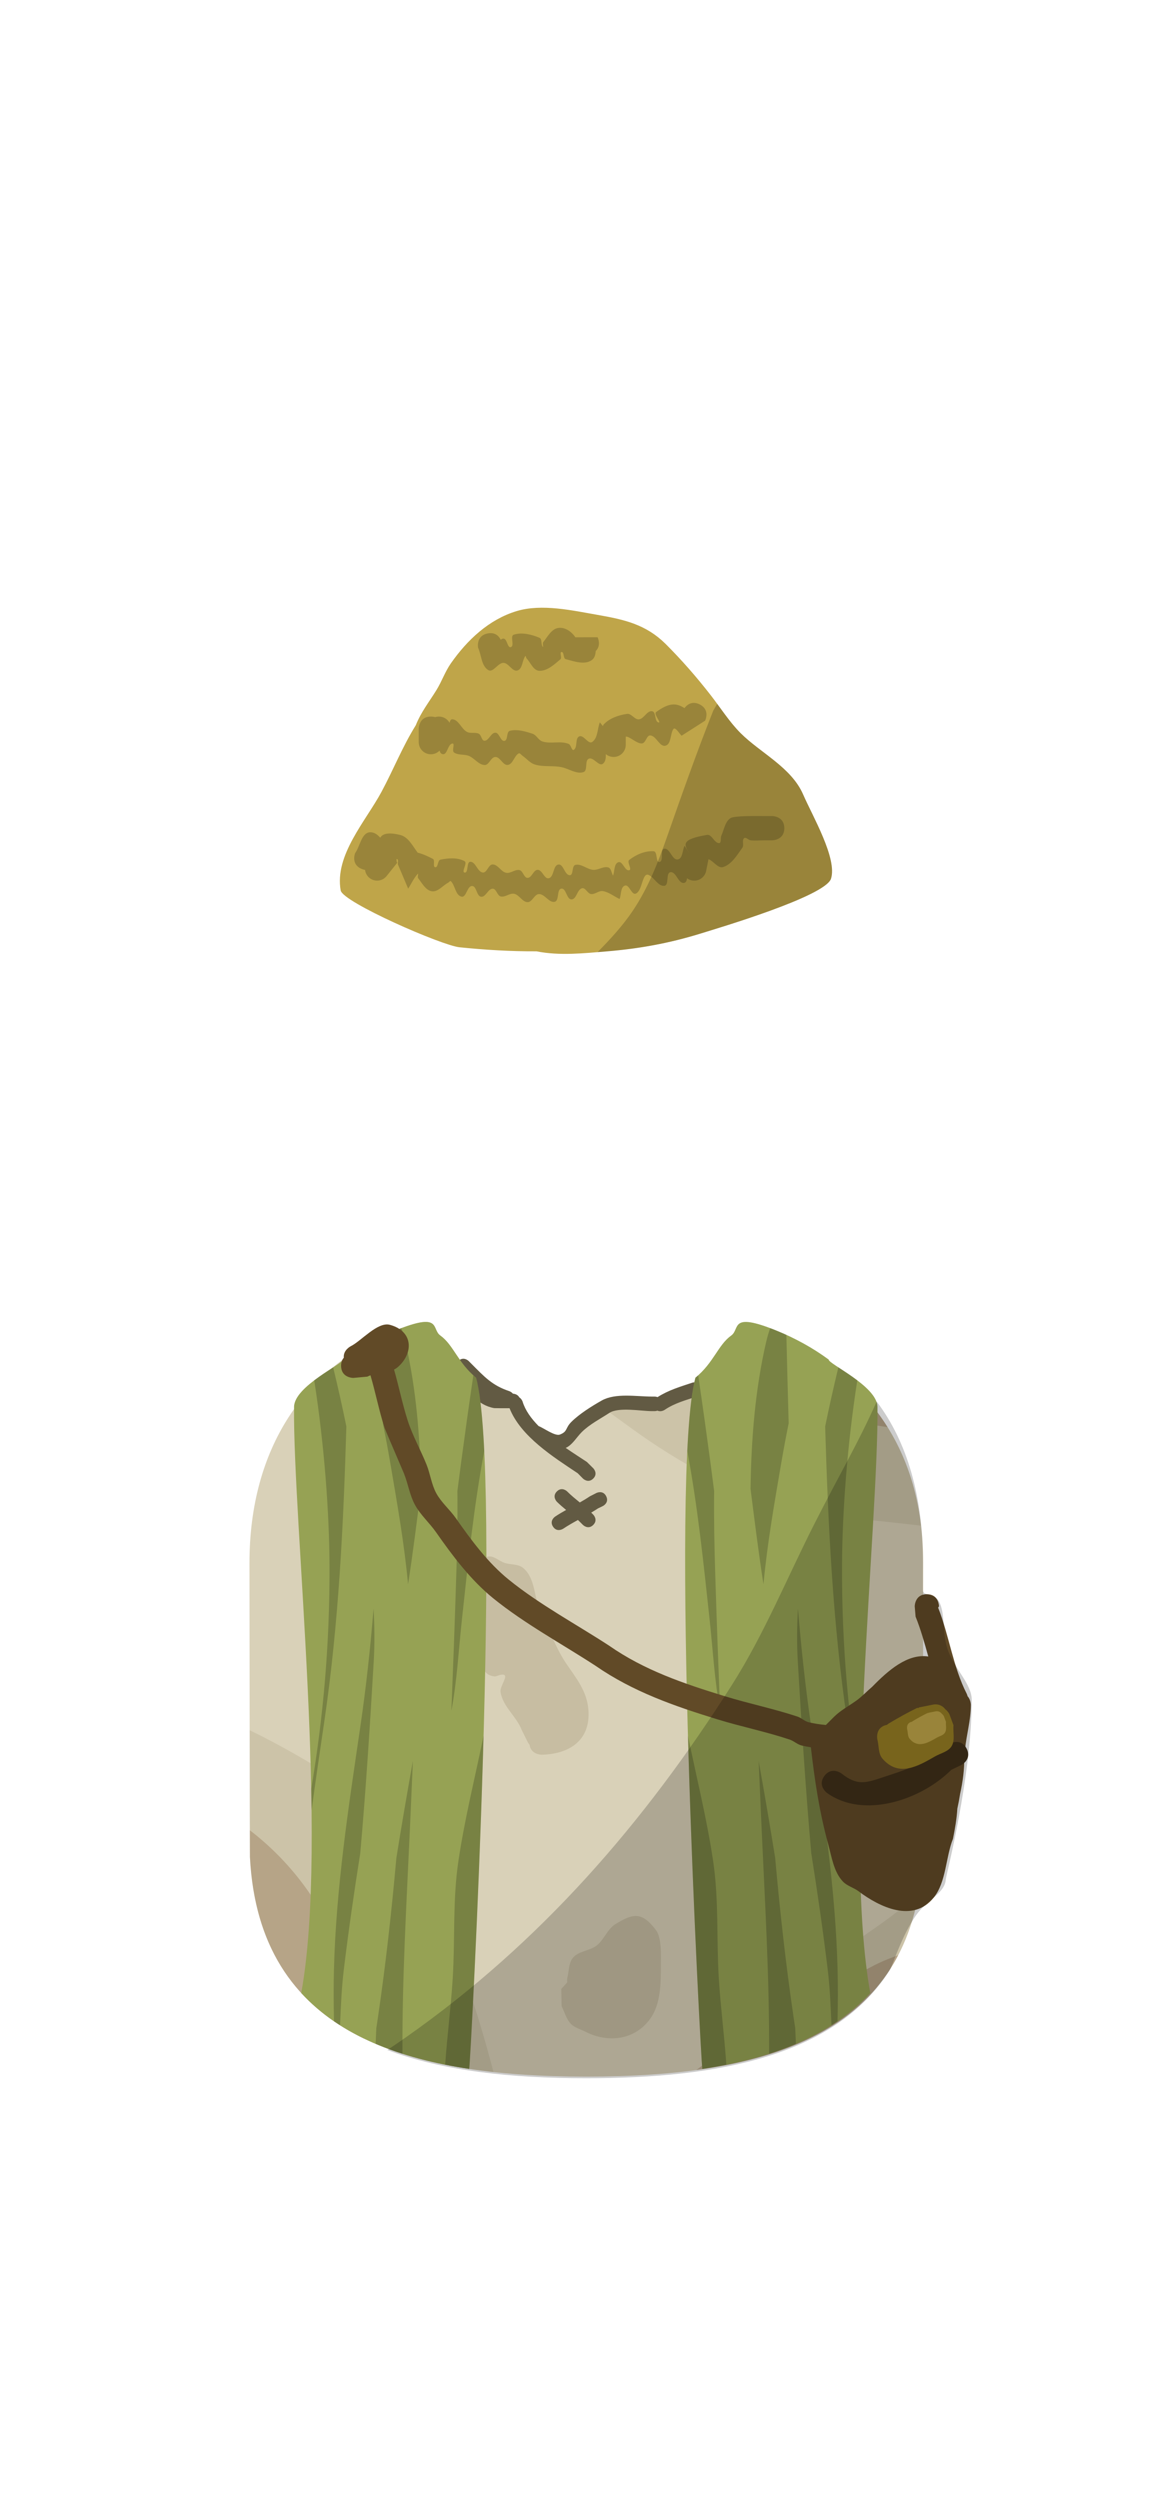 <svg version="1.1" xmlns="http://www.w3.org/2000/svg" xmlns:xlink="http://www.w3.org/1999/xlink" width="241.742" height="515.015" viewBox="0,0,241.742,515.015"><g transform="translate(-239.129,-342.703)"><g data-paper-data="{&quot;isPaintingLayer&quot;:true}" fill-rule="nonzero" stroke="none" stroke-linecap="butt" stroke-linejoin="miter" stroke-miterlimit="10" stroke-dasharray="" stroke-dashoffset="0" style="mix-blend-mode: normal"><path d="M290.542,664.681c0,-23.742 11.49,-40.397 30.096,-47.907c9.609,-3.879 7.355,-0.292 9.227,1.046c3.582,2.562 3.938,8 11.954,11.405c2.592,1.101 8.385,9.401 11.397,10.251c3.298,0.931 8.034,-8.628 11.807,-8.794c7.992,-0.352 10.782,0.865 16.349,-1.686c7.864,-3.604 8.968,-10.285 12.686,-12.279c1.784,-0.957 -1.38,-2.558 6.308,1.278c17.327,8.487 29.03,23.062 29.03,46.687c0,0.687 -0.081,60.379 -0.122,61.076c-2.148,36.41 -32.356,44.727 -69.305,44.727c-37.123,0 -67.441,-8.59 -69.333,-45.242c-0.031,-0.591 -0.094,-59.94 -0.094,-60.561z" fill="#d9d1b8" stroke-width="0"/><path d="M338.785,686.789l-2.9,-0.786c-1.132,-0.705 -2.741,-0.954 -3.397,-2.116c-1.909,-3.385 0.826,-10.551 1.553,-14.067c1.266,-2.514 2.292,-5.537 5.547,-6.433c1.23,-0.339 2.382,0.918 3.6,1.297c1.215,0.379 2.696,0.182 3.691,0.975c2.69,2.143 2.272,6.403 3.704,9.228c1.694,3.341 3.086,7.305 5.166,10.403c2.003,2.984 4.351,5.698 4.647,9.665c0.48,6.434 -4.145,9.119 -9.66,9.223c0,0 -2.19,0 -2.471,-2.05c-0.242,-0.285 -0.363,-0.527 -0.363,-0.527l-1.239,-2.482c-1.083,-2.85 -3.881,-4.774 -4.377,-7.857c-0.192,-1.192 1.764,-3.424 0.566,-3.579c-0.566,-0.073 -1.114,0.249 -1.671,0.373c0,0 -1.563,0 -2.217,-1.235c-0.114,-0.017 -0.181,-0.033 -0.181,-0.033z" fill-opacity="0.149" fill="#614a27" stroke-width="0.5"/><path d="M356.034,751.076c-0.071,-0.518 0.011,-0.927 0.011,-0.927c0.354,-1.338 0.247,-2.894 1.062,-4.013c1.152,-1.581 3.69,-1.502 5.161,-2.79c1.424,-1.247 2.106,-3.303 3.723,-4.288c3.54,-2.158 5.395,-2.664 8.353,1.292c1.197,1.601 0.982,5.394 0.982,7.304c0,3.596 0.01,7.999 -2.307,11.074c-3.308,4.39 -8.78,4.794 -13.252,2.507c-1.028,-0.526 -2.25,-0.819 -3.038,-1.662c-0.918,-0.983 -1.24,-2.388 -1.859,-3.582c-0.022,-1.187 -0.045,-2.373 -0.067,-3.56z" fill-opacity="0.149" fill="#614a27" stroke-width="0.5"/><path d="M394.058,616.716c1.784,-0.957 -1.38,-2.558 6.308,1.278c9.052,4.434 16.57,10.529 21.685,18.709c-8.037,-1.218 -16.241,-2.522 -23.817,-5.303c-4.153,-1.525 -7.622,-4.078 -11.372,-6.253c3.268,-3.33 4.589,-7.032 7.196,-8.43z" fill-opacity="0.2" fill="#632900" stroke-width="0"/><path d="M394.413,760.759c3.998,-2.221 8.241,-3.969 12.197,-6.387c5.452,-2.181 10.217,-6.025 15.658,-8.149c0.66,-0.258 1.321,-0.511 1.983,-0.762c-7.532,14.456 -22.738,21.118 -41.64,23.678c3.856,-2.868 7.651,-6.074 11.803,-8.381z" fill-opacity="0.2" fill="#632900" stroke-width="0"/><path d="M290.636,725.242c-0.006,-0.108 -0.012,-2.181 -0.019,-5.501c8.244,6.338 14.678,14.807 18.56,24.812c2.315,5.967 3.82,11.997 4.971,18.105c-13.622,-6.578 -22.514,-18.1 -23.512,-37.416z" fill-opacity="0.2" fill="#632900" stroke-width="0"/><path d="M410.431,746.28c1.562,-1.318 9.565,-6.685 12.271,-8.746c1.906,-1.452 3.795,-2.897 5.677,-4.328c-3.956,21.098 -19.116,30.93 -39.627,34.927c6.876,-7.619 13.797,-15.199 21.679,-21.853z" fill-opacity="0.102" fill="#614a27" stroke-width="0"/><path d="M365.024,630.681c7.992,-0.352 10.782,0.865 16.349,-1.686c7.864,-3.604 8.968,-10.285 12.686,-12.279c1.784,-0.957 -1.38,-2.558 6.308,1.278c15.365,7.526 26.307,19.838 28.588,39.003c-1.059,-0.123 -2.112,-0.247 -3.158,-0.363c-8.033,-0.893 -15.782,-1.535 -23.69,-3.43c-11.708,-2.805 -22.988,-9.141 -32.657,-16.122c-2.36,-1.715 -4.714,-3.414 -7.048,-5.125c0.904,-0.742 1.786,-1.239 2.621,-1.276z" fill-opacity="0.102" fill="#614a27" stroke-width="0"/><path d="M290.636,725.242c-0.014,-0.268 -0.034,-12.627 -0.053,-26.11c6.165,2.986 12.19,6.485 17.924,10.076c2.556,1.626 5.282,3.011 7.668,4.879c10.221,8 13.162,20.402 17.386,32.018c2.804,7.71 5.204,15.526 7.276,23.445c-27.922,-3.033 -48.648,-14.207 -50.202,-44.308z" fill-opacity="0.102" fill="#614a27" stroke-width="0"/><path d="" fill="#d9d4c3" stroke-width="0"/><path d="" fill-opacity="0.2" fill="#000000" stroke-width="0"/><path d="M333.594,623.078c1.061,-1.061 2.121,0 2.121,0l0.597,0.597c2.638,2.638 4.229,4.427 7.773,5.608c0,0 0.44,0.146 0.749,0.521c0.162,0.007 0.965,0.078 1.312,0.76c0.492,0.3 0.68,0.862 0.68,0.862c0.55,1.806 1.765,3.493 3.3,5.047c1.048,0.399 3.395,2.147 4.396,1.754c1.655,-0.65 1.049,-1.304 2.359,-2.61c1.676,-1.671 4.264,-3.277 6.243,-4.395c2.851,-1.611 7.16,-0.821 10.342,-0.821h0.597c0,0 0.268,0 0.577,0.113c2.309,-1.468 4.706,-2.154 7.308,-3.021l1.668,-0.077c0,0 1.5,0 1.5,1.5c0,1.5 -1.5,1.5 -1.5,1.5l-0.72,-0.077c-2.409,0.803 -4.697,1.383 -6.807,2.81c0,0 -0.746,0.498 -1.469,0.146c-0.301,0.106 -0.557,0.106 -0.557,0.106h-0.597c-2.271,0 -6.826,-0.889 -8.765,0.373c-1.816,1.182 -4.111,2.371 -5.699,3.964c-1.079,1.083 -1.915,2.637 -3.289,3.24c1.562,1.075 3.092,2.043 4.374,2.898l1.304,1.293c0,0 1.061,1.061 0,2.121c-1.061,1.061 -2.121,0 -2.121,0l-1.084,-1.095c-5.027,-3.351 -11.742,-7.578 -14.044,-13.392c-1.075,0 -3.05,-0.001 -3.157,-0.02c-3.568,-0.631 -5.287,-3.533 -7.561,-5.953c-0.237,-0.013 -1.46,-0.144 -1.46,-1.499c0,-1.056 0.743,-1.368 1.183,-1.461c0.047,-0.253 0.18,-0.523 0.45,-0.794z" fill="#625a43" stroke-width="0.5"/><path d="M364.058,650.933c0.671,1.342 -0.671,2.012 -0.671,2.012l-1.033,0.503c-0.458,0.302 -0.919,0.584 -1.383,0.856l0.418,0.418c0,0 1.061,1.061 0,2.121c-1.061,1.061 -2.121,0 -2.121,0l-0.597,-0.597c-0.143,-0.144 -0.289,-0.285 -0.436,-0.423c-1.02,0.559 -2.039,1.134 -3.045,1.804c0,0 -1.248,0.832 -2.08,-0.416c-0.832,-1.248 0.416,-2.08 0.416,-2.08c0.748,-0.499 1.511,-0.945 2.278,-1.372c-0.654,-0.538 -1.3,-1.087 -1.91,-1.693c0,0 -1.061,-1.061 0,-2.121c1.061,-1.061 2.121,0 2.121,0c0.822,0.826 1.717,1.545 2.606,2.272c0.701,-0.396 1.394,-0.809 2.069,-1.265l1.355,-0.691c0,0 1.342,-0.671 2.012,0.671z" fill="#625a43" stroke-width="0.5"/><g stroke-width="0"><path d="M320.638,616.773c9.609,-3.879 7.355,-0.292 9.227,1.046c2.731,1.953 3.587,5.577 7.389,8.697c5.361,20.03 -1.123,140.66 -1.426,142.387c-14.394,-2.166 -26.537,-6.831 -34.614,-15.629c5.708,-31.472 -1.741,-97.272 -1.483,-120.754c0.047,-4.268 10.163,-8.869 10.052,-9.741c3.269,-2.402 6.901,-4.41 10.854,-6.006z" fill="#96a254"/><path d="M335.828,768.904c-1.681,-0.253 -3.331,-0.54 -4.948,-0.864c0.395,-5.912 1.178,-11.775 1.549,-17.75c0.501,-8.071 -0.03,-16.046 1.159,-24.11c1.291,-8.757 3.438,-17.29 5.202,-25.918c-0.963,34.465 -2.804,67.741 -2.962,68.642z" fill-opacity="0.2" fill="#000000"/><path d="M337.255,626.517c0.806,3.01 1.344,8.29 1.675,15.098c-2.149,11.386 -3.358,23.194 -4.6,34.677c-0.675,6.243 -1.012,12.644 -2.17,18.823c-0.001,0.004 -0.001,0.008 -0.002,0.012c0.372,-9.27 0.711,-18.54 1,-27.815c0.18,-5.767 0.308,-11.607 0.237,-17.457c0.26,-2.037 0.524,-4.079 0.799,-6.125c0.791,-5.902 1.616,-11.806 2.487,-17.707c0.184,0.166 0.375,0.331 0.574,0.494z" fill-opacity="0.2" fill="#000000"/><path d="M320.638,616.773c0.427,-0.172 0.83,-0.33 1.211,-0.473c0.319,0.934 0.598,1.868 0.813,2.797c2.294,9.888 3.084,20.111 3.23,30.313c-0.838,6.577 -1.646,13.115 -2.664,19.662c-0.771,-8.325 -2.236,-16.621 -3.64,-24.844c-0.476,-2.787 -0.996,-5.559 -1.553,-8.319c0.094,-3.204 0.178,-6.41 0.261,-9.618c0.074,-2.867 0.144,-5.735 0.212,-8.603c0.7,-0.318 1.41,-0.623 2.131,-0.914z" fill-opacity="0.2" fill="#000000"/><path d="M323.606,719.483c-0.69,15.264 -1.62,30.868 -1.536,46.304c-1.909,-0.61 -3.754,-1.288 -5.527,-2.042c0.052,-1.078 0.096,-2.156 0.14,-3.234c0.108,-0.694 0.213,-1.387 0.316,-2.08c1.611,-10.917 2.831,-21.928 3.816,-32.966c1.065,-6.68 2.214,-13.353 3.409,-20.014c-0.199,4.678 -0.406,9.356 -0.617,14.034z" fill-opacity="0.2" fill="#000000"/><path d="M303.274,711.214c2.473,-14.709 3.821,-29.812 3.765,-45.877c-0.038,-10.9 -1.06,-24.932 -3.15,-38.279c1.35,-1.025 2.786,-1.944 3.902,-2.675c0.972,4.038 1.887,8.09 2.721,12.168c-0.601,20.303 -1.573,40.515 -4.527,60.647c-0.905,6.169 -1.821,12.305 -2.643,18.443c-0.017,-1.466 -0.04,-2.942 -0.07,-4.426z" fill-opacity="0.2" fill="#000000"/><path d="M316.141,685.142c-0.77,13.083 -1.603,26.243 -2.77,39.364c-1.27,7.975 -2.42,15.959 -3.386,23.941c-0.452,3.733 -0.607,7.479 -0.762,11.222c-0.012,0.078 -0.024,0.156 -0.037,0.234c-0.413,-0.263 -0.82,-0.532 -1.221,-0.807c-0.081,-3.563 -0.106,-7.127 -0.012,-10.692c0.445,-16.92 3.001,-33.398 5.454,-50.118c1.182,-8.06 2.053,-16.132 2.711,-24.217c0.213,3.692 0.246,7.386 0.023,11.074z" fill-opacity="0.2" fill="#000000"/></g><g data-paper-data="{&quot;index&quot;:null}" stroke-width="0"><path d="M409.915,622.78c-0.111,0.872 10.005,5.474 10.052,9.741c0.258,23.481 -7.191,89.282 -1.483,120.754c-8.077,8.798 -20.219,13.464 -34.614,15.629c-0.303,-1.727 -6.787,-122.357 -1.426,-142.387c3.803,-3.121 4.659,-6.744 7.389,-8.697c1.872,-1.339 -0.382,-4.925 9.227,-1.046c3.953,1.596 7.585,3.604 10.854,6.006z" fill="#96a254"/><path d="M380.909,700.262c1.764,8.628 3.91,17.162 5.202,25.918c1.189,8.064 0.658,16.039 1.159,24.11c0.371,5.975 1.154,11.838 1.549,17.75c-1.617,0.324 -3.267,0.611 -4.948,0.864c-0.158,-0.901 -1.999,-34.177 -2.962,-68.642z" fill-opacity="0.2" fill="#000000"/><path d="M383.019,626.023c0.871,5.901 1.696,11.805 2.487,17.707c0.274,2.046 0.538,4.087 0.799,6.125c-0.071,5.85 0.057,11.69 0.237,17.457c0.29,9.275 0.628,18.546 1,27.815c-0.001,-0.004 -0.001,-0.008 -0.002,-0.012c-1.158,-6.18 -1.495,-12.58 -2.17,-18.823c-1.242,-11.483 -2.452,-23.291 -4.6,-34.677c0.332,-6.807 0.87,-12.088 1.675,-15.098c0.199,-0.164 0.39,-0.328 0.574,-0.494z" fill-opacity="0.2" fill="#000000"/><path d="M401.192,617.688c0.068,2.868 0.138,5.735 0.212,8.603c0.082,3.208 0.167,6.414 0.261,9.618c-0.557,2.76 -1.078,5.532 -1.553,8.319c-1.404,8.224 -2.87,16.519 -3.64,24.844c-1.018,-6.547 -1.826,-13.084 -2.664,-19.662c0.145,-10.202 0.936,-20.425 3.23,-30.313c0.216,-0.929 0.494,-1.863 0.813,-2.797c0.381,0.144 0.784,0.301 1.211,0.473c0.721,0.291 1.432,0.596 2.131,0.914z" fill-opacity="0.2" fill="#000000"/><path d="M395.476,705.449c1.195,6.661 2.344,13.334 3.409,20.014c0.986,11.039 2.206,22.05 3.816,32.966c0.102,0.693 0.207,1.386 0.316,2.08c0.044,1.079 0.088,2.157 0.14,3.234c-1.773,0.754 -3.617,1.433 -5.527,2.042c0.084,-15.436 -0.846,-31.04 -1.536,-46.304c-0.211,-4.678 -0.418,-9.356 -0.617,-14.034z" fill-opacity="0.2" fill="#000000"/><path d="M416.356,715.64c-0.822,-6.138 -1.738,-12.274 -2.643,-18.443c-2.954,-20.132 -3.926,-40.344 -4.527,-60.647c0.834,-4.078 1.749,-8.13 2.721,-12.168c1.117,0.731 2.553,1.65 3.902,2.675c-2.09,13.347 -3.112,27.379 -3.15,38.279c-0.055,16.066 1.292,31.169 3.765,45.877c-0.03,1.484 -0.053,2.96 -0.07,4.426z" fill-opacity="0.2" fill="#000000"/><path d="M403.581,674.068c0.658,8.085 1.529,16.158 2.711,24.217c2.453,16.72 5.009,33.198 5.454,50.118c0.094,3.565 0.069,7.129 -0.013,10.692c-0.401,0.275 -0.808,0.544 -1.221,0.807c-0.012,-0.078 -0.025,-0.156 -0.037,-0.234c-0.155,-3.743 -0.31,-7.49 -0.762,-11.222c-0.966,-7.982 -2.117,-15.966 -3.386,-23.941c-1.167,-13.121 -2,-26.28 -2.77,-39.364c-0.224,-3.688 -0.19,-7.381 0.023,-11.074z" fill-opacity="0.2" fill="#000000"/></g><path d="M430.145,671.117c2.5,0 2.5,2.5 2.5,2.5l-0.179,0.266c2.275,5.737 3.081,12.243 5.886,17.723c0,0 0.104,0.208 0.185,0.528c0.676,0.739 0.676,1.784 0.676,1.784c-0.012,3.255 -0.894,6.018 -1.206,9.202c-0.051,0.521 -0.1,1.045 -0.15,1.57c0.027,2.549 -0.306,5.081 -0.865,7.582c-0.158,1.006 -0.343,2.007 -0.564,2.997c-0.127,2.147 -0.52,4.321 -0.901,6.229c-1.496,3.739 -1.389,8.904 -3.951,12.094c-4.279,5.329 -11.202,1.973 -15.508,-1.282c-1.006,-0.76 -2.347,-1.079 -3.215,-1.994c-1.891,-1.992 -2.302,-5.013 -3.028,-7.662c-1.826,-6.661 -2.796,-13.127 -3.58,-19.998c-0.635,-0.102 -1.264,-0.224 -1.885,-0.37c-0.901,-0.211 -1.614,-0.934 -2.492,-1.227c-4.84,-1.618 -10.001,-2.661 -14.885,-4.165c-8.887,-2.737 -17.393,-5.68 -25.126,-11.038c-6.963,-4.537 -14.631,-8.667 -21.089,-13.906c-4.655,-3.777 -8.378,-8.748 -11.778,-13.607c-1.357,-1.939 -3.202,-3.545 -4.335,-5.623c-1.099,-2.016 -1.422,-4.37 -2.283,-6.498c-0.225,-0.555 -3.849,-8.942 -3.981,-9.352c-1.149,-3.575 -1.853,-7.239 -2.912,-10.849c-0.222,0.078 -0.437,0.168 -0.645,0.275l-2.909,0.264c0,0 -2.5,0 -2.5,-2.5c0,-0.765 0.234,-1.296 0.559,-1.664c-0.155,-1.576 1.42,-2.363 1.42,-2.363c2.121,-1.023 5.547,-5.108 8.086,-4.411c4.857,1.333 4.845,5.841 1.682,8.658c-0.255,0.227 -0.536,0.409 -0.835,0.556c1.003,3.499 1.707,7.048 2.815,10.506c1.001,3.122 2.642,6.002 3.87,9.042c0.785,1.942 1.022,4.109 2.026,5.947c1.041,1.906 2.778,3.345 4.024,5.124c3.158,4.509 6.583,9.16 10.91,12.664c6.323,5.119 13.854,9.149 20.667,13.588c7.318,5.108 15.444,7.837 23.872,10.428c4.914,1.511 10.092,2.572 14.969,4.194c0.811,0.27 1.454,0.961 2.285,1.161c1.148,0.277 2.34,0.455 3.559,0.565l1.727,-1.727c1.319,-1.291 2.981,-2.176 4.485,-3.246c1.226,-0.872 2.242,-1.974 3.333,-2.898c3.311,-3.39 7.275,-6.867 11.558,-6.238c-0.776,-2.776 -1.544,-5.557 -2.615,-8.208l-0.179,-2.123c0,0 0,-2.5 2.5,-2.5z" fill="#614a27" stroke-width="0.5"/><path d="M438.352,702.949c1.118,2.236 -1.118,3.354 -1.118,3.354l-2.045,0.986c-6.265,6.265 -18.133,10.184 -25.65,4.748c0,0 -2,-1.5 -0.5,-3.5c1.5,-2 3.5,-0.5 3.5,-0.5c3.188,2.52 4.916,2.01 8.436,0.829c4.158,-1.394 8.074,-2.417 11.291,-5.634l2.732,-1.402c0,0 2.236,-1.118 3.354,1.118z" fill="#403019" stroke-width="0.5"/><path d="M422.291,697.744c1.907,-1.143 3.854,-2.225 5.849,-3.206l0.341,0.015l-0.02,-0.102l2.935,-0.587c0.174,-0.038 0.355,-0.059 0.541,-0.059c0.823,0 1.553,0.398 2.009,1.011c0.55,0.418 0.824,0.968 0.824,0.968l0.861,2.312c-0.124,1.433 0.356,3.059 -0.373,4.3c-0.676,1.15 -2.238,1.455 -3.397,2.116c-3.434,1.96 -7.48,4.404 -10.867,0.476c-0.903,-1.048 -0.708,-2.675 -1.062,-4.013c0,0 -0.49,-2.451 1.961,-2.942c0.009,-0.002 0.018,-0.003 0.026,-0.005c0.209,-0.186 0.372,-0.284 0.372,-0.284z" fill="#967d23" stroke-width="0.5"/><path d="M427.276,697.233c0.973,-0.583 1.966,-1.135 2.985,-1.636l0.174,0.008l-0.01,-0.052l1.498,-0.3c0.089,-0.02 0.181,-0.03 0.276,-0.03c0.42,0 0.793,0.203 1.025,0.516c0.28,0.213 0.421,0.494 0.421,0.494l0.439,1.18c-0.064,0.731 0.181,1.561 -0.191,2.194c-0.345,0.587 -1.142,0.742 -1.733,1.08c-1.753,1 -3.817,2.248 -5.545,0.243c-0.461,-0.535 -0.361,-1.365 -0.542,-2.048c0,0 -0.25,-1.251 1.001,-1.501c0.004,-0.001 0.009,-0.002 0.013,-0.003c0.107,-0.095 0.19,-0.145 0.19,-0.145z" fill="#bfa549" stroke-width="0.5"/><path d="M309.34,526.141c-1.301,-7.263 5.177,-14.301 8.41,-20.315c2.46,-4.576 4.303,-9.274 7.068,-13.721c1.098,-2.753 2.756,-4.805 4.272,-7.268c1.09,-1.771 1.77,-3.786 2.964,-5.49c3.365,-4.803 7.824,-9.021 13.547,-10.756c5.175,-1.569 11.532,-0.12 16.719,0.786c5.486,0.959 9.906,1.959 13.962,5.954c3.378,3.378 6.414,6.851 9.345,10.62c1.981,2.548 3.839,5.487 6.121,7.77c4.09,4.092 10.473,7.051 12.904,12.662c1.91,4.409 7.107,13.234 5.722,17.387c-1.378,3.62 -22.782,9.987 -27.014,11.293c-6.342,1.957 -12.523,3.071 -19.084,3.618c-4.771,0.397 -9.81,0.952 -14.571,0c-5.299,0.026 -10.629,-0.299 -15.87,-0.835c-3.713,-0.38 -24.06,-9.287 -24.494,-11.705z" fill="#bfa549" stroke-width="0.5"/><path d="M400.769,513.312c0,2.5 -2.5,2.5 -2.5,2.5h-1.662c-0.923,0 -1.851,0.095 -2.769,0c-0.475,-0.049 -1.011,-0.748 -1.368,-0.43c-0.495,0.441 0.039,1.421 -0.349,1.958c-1.091,1.51 -2.166,3.38 -3.933,3.971c-1.09,0.364 -1.964,-1.216 -3.047,-1.613l-0.473,2.367c-0.21,1.168 -1.232,2.055 -2.461,2.055c-0.56,0 -1.076,-0.184 -1.493,-0.495c-0.057,0.503 -0.201,0.905 -0.639,0.966c-1.171,0.162 -1.6,-2.386 -2.769,-2.216c-1.011,0.147 -0.23,2.668 -1.242,2.801c-1.292,0.169 -2.046,-1.651 -3.221,-2.216c-1.409,-0.678 -1.246,3.26 -2.699,3.835c-0.858,0.34 -1.34,-1.954 -2.216,-1.662c-0.943,0.314 -0.739,1.846 -1.108,2.769c-1.148,-0.544 -2.192,-1.413 -3.444,-1.631c-0.827,-0.144 -1.613,0.718 -2.445,0.605c-0.731,-0.099 -1.155,-1.387 -1.866,-1.19c-1.014,0.28 -1.107,2.284 -2.159,2.302c-1.017,0.018 -1.08,-2.37 -2.087,-2.228c-1.002,0.141 -0.378,2.474 -1.361,2.713c-1.171,0.285 -2.042,-1.606 -3.247,-1.59c-0.958,0.013 -1.386,1.676 -2.344,1.665c-1.087,-0.012 -1.705,-1.499 -2.769,-1.724c-0.921,-0.195 -1.853,0.77 -2.769,0.554c-0.748,-0.177 -0.894,-1.61 -1.662,-1.6c-0.97,0.013 -1.431,1.782 -2.393,1.655c-0.956,-0.126 -0.897,-2.212 -1.861,-2.216c-1.029,-0.004 -1.162,2.426 -2.167,2.2c-1.254,-0.282 -1.292,-2.25 -2.182,-3.178c-0.15,-0.157 -0.385,0.201 -0.577,0.302c-1.12,0.588 -2.109,1.955 -3.36,1.765c-1.29,-0.196 -2.012,-1.688 -2.829,-2.706c-0.187,-0.233 0.147,-1.111 -0.058,-0.894c-0.836,0.884 -1.327,2.039 -1.991,3.059l-2.113,-4.984c-0.057,-0.372 0.176,-0.97 -0.171,-1.117c-0.212,-0.089 -0.082,0.319 -0.071,0.645l0.122,0.098l-2.201,2.751c-0.458,0.582 -1.168,0.956 -1.967,0.956c-1.282,0 -2.338,-0.964 -2.483,-2.207c-0.206,-0.033 -0.427,-0.094 -0.661,-0.188c-2.321,-0.928 -1.393,-3.25 -1.393,-3.25c1.034,-1.44 1.329,-4.277 3.101,-4.319c0.846,-0.02 1.502,0.461 2.086,1.129c0.438,-0.798 1.576,-1.19 4.095,-0.577c1.672,0.407 2.54,2.213 3.617,3.654c1.085,0.26 2.158,0.779 3.127,1.273c0.533,0.272 -0.1,1.662 0.494,1.725c0.627,0.067 0.454,-1.43 1.071,-1.558c1.622,-0.338 3.499,-0.478 4.962,0.302c0.695,0.37 -0.748,2.275 0.034,2.361c0.833,0.091 0.319,-2.227 1.157,-2.231c1.131,-0.005 1.447,2.082 2.57,2.216c0.872,0.104 1.16,-1.678 2.038,-1.668c1.087,0.013 1.705,1.499 2.769,1.724c0.921,0.195 1.853,-0.77 2.769,-0.554c0.748,0.177 0.894,1.612 1.662,1.6c0.888,-0.014 1.198,-1.673 2.087,-1.658c0.958,0.016 1.364,1.971 2.292,1.733c1.111,-0.285 0.828,-2.661 1.963,-2.825c1.061,-0.153 1.272,2.18 2.344,2.203c0.809,0.017 0.375,-1.949 1.164,-2.129c1.239,-0.283 2.406,0.927 3.673,1.025c1.042,0.081 2.091,-0.795 3.094,-0.502c0.627,0.183 0.658,1.128 0.987,1.693c0.369,-0.923 0.165,-2.455 1.108,-2.769c0.876,-0.292 1.312,1.851 2.216,1.662c0.695,-0.146 -0.546,-1.695 0.015,-2.13c1.409,-1.092 3.261,-1.91 5.04,-1.789c0.84,0.057 0.392,2.411 1.21,2.216c0.942,-0.225 0.014,-2.604 0.973,-2.738c1.171,-0.163 1.6,2.387 2.769,2.216c1.044,-0.153 0.945,-1.887 1.417,-2.83l1.033,1.623l0.007,0.001c-1.198,-1.873 -1.873,-2.932 3.59,-3.858c0.981,-0.166 1.462,1.654 2.456,1.698c0.548,0.024 0.269,-1.069 0.498,-1.567c0.562,-1.223 0.745,-2.836 1.866,-3.581c0.789,-0.524 5.613,-0.43 6.94,-0.43h1.662c0,0 2.5,0 2.5,2.5z" fill="#99843a" stroke-width="0.5"/><path d="M380.192,488.583c0.427,-0.58 1.471,-1.6 3.132,-0.77c2.236,1.118 1.118,3.354 1.118,3.354l-4.844,3.097c-0.523,-0.504 -1.333,-1.956 -1.717,-1.34c-0.662,1.061 -0.39,3.067 -1.597,3.394c-1.212,0.329 -1.867,-1.993 -3.117,-2.115c-0.788,-0.076 -0.924,1.555 -1.71,1.646c-1.072,0.125 -2.55,-1.475 -3.367,-1.401v1.692v0c0,1.381 -1.119,2.5 -2.5,2.5c-0.614,0 -1.177,-0.222 -1.612,-0.589c0.019,0.801 -0.031,1.56 -0.61,1.996c-0.818,0.616 -1.945,-1.459 -2.885,-1.054c-0.914,0.392 -0.16,2.47 -1.108,2.769c-1.456,0.46 -2.975,-0.685 -4.467,-1.009c-1.839,-0.4 -3.826,0.002 -5.617,-0.579c-0.954,-0.309 -1.617,-1.186 -2.445,-1.751c-0.273,-0.186 -0.574,-0.672 -0.857,-0.501c-0.919,0.557 -1.138,2.195 -2.2,2.355c-1.004,0.151 -1.554,-1.642 -2.569,-1.637c-0.923,0.005 -1.293,1.698 -2.216,1.662c-1.246,-0.05 -2.082,-1.405 -3.236,-1.879c-0.976,-0.402 -2.237,-0.089 -3.082,-0.721c-0.496,-0.371 0.284,-1.927 -0.329,-1.831c-0.975,0.153 -1.019,2.377 -1.989,2.194c-0.367,-0.069 -0.549,-0.355 -0.651,-0.733c-0.454,0.466 -1.088,0.755 -1.79,0.755c-1.381,0 -2.5,-1.119 -2.5,-2.5v-2.769c0,0 0,-2.5 2.5,-2.5c0.337,0 0.629,0.045 0.881,0.124c0.246,-0.081 0.508,-0.124 0.78,-0.124c0.942,0 1.762,0.521 2.188,1.29c0.105,-0.423 0.254,-0.763 0.581,-0.736c1.317,0.111 1.835,1.965 2.995,2.6c0.727,0.398 1.716,0.015 2.457,0.387c0.559,0.28 0.572,1.484 1.195,1.444c0.921,-0.059 1.292,-1.667 2.216,-1.662c0.837,0.005 1.032,1.795 1.862,1.687c0.78,-0.102 0.36,-1.883 1.123,-2.076c1.526,-0.386 3.186,0.118 4.682,0.607c0.802,0.262 1.188,1.296 1.986,1.572c1.728,0.598 3.78,-0.193 5.461,0.529c0.494,0.212 0.635,1.52 1.072,1.206c0.808,-0.579 0.194,-2.378 1.108,-2.769c0.888,-0.38 1.856,1.705 2.653,1.161c1.198,-0.818 1.054,-2.702 1.582,-4.053l0.669,0.825c-0.027,-0.126 -0,-0.247 0.103,-0.361c1.198,-1.307 3.086,-1.947 4.84,-2.206c0.887,-0.131 1.55,1.224 2.442,1.129c1.059,-0.112 1.668,-1.844 2.721,-1.677c0.877,0.139 0.445,2.135 1.314,2.316c0.718,0.15 -1.081,-1.711 -0.489,-2.144c2.823,-2.067 4.249,-1.815 5.846,-0.806z" fill="#99843a" stroke-width="0.5"/><path d="M361.901,476.827c-0.05,0.764 -0.232,1.443 -0.818,1.863c-1.458,1.043 -3.644,0.261 -5.375,-0.205c-0.545,-0.147 -0.278,-1.489 -0.842,-1.469c-0.509,0.018 0.142,1.179 -0.247,1.508c-1.258,1.064 -2.69,2.417 -4.337,2.369c-1.229,-0.036 -1.795,-1.683 -2.641,-2.575c-0.122,-0.128 -0.14,-0.613 -0.246,-0.471c-0.676,0.907 -0.544,2.641 -1.624,2.978c-1.046,0.327 -1.794,-1.556 -2.891,-1.569c-1.15,-0.014 -2.121,2.086 -3.108,1.497c-1.453,-0.867 -1.409,-3.076 -2.113,-4.614c0,0 -0.49,-2.451 1.961,-2.942c1.608,-0.322 2.372,0.622 2.708,1.31c0.154,-0.15 0.335,-0.245 0.552,-0.251c0.778,-0.02 0.812,2.03 1.54,1.754c0.819,-0.31 -0.241,-2.288 0.592,-2.56c1.689,-0.552 3.653,-0.047 5.293,0.637c0.608,0.254 0.252,1.356 0.682,1.856c0.209,0.242 -0.108,-0.707 0.094,-0.955c0.895,-1.095 1.679,-2.699 3.076,-2.923c1.627,-0.261 3.068,1.128 3.542,1.92l4.586,-0.009c0,0 0.837,1.675 -0.387,2.85z" fill="#99843a" stroke-width="0.5"/><path d="M391.747,493.721c4.09,4.092 10.473,7.051 12.904,12.662c1.91,4.409 7.107,13.234 5.722,17.387c-1.378,3.62 -22.782,9.987 -27.014,11.293c-6.342,1.957 -12.523,3.071 -19.084,3.618c-0.661,0.055 -1.328,0.113 -1.998,0.17c2.647,-2.686 5.225,-5.475 7.322,-8.615c3.104,-4.65 5.123,-9.79 6.958,-15.031c3.07,-8.764 6.155,-17.529 9.573,-26.125c0.275,-0.456 0.544,-0.917 0.807,-1.381c1.519,2.076 3.036,4.247 4.81,6.022z" fill-opacity="0.2" fill="#000000" stroke-width="0.5"/><path d="" fill-opacity="0.2" fill="#000000" stroke-width="0.5"/><path d="" fill-opacity="0.2" fill="#000000" stroke-width="0.5"/><path d="" fill-opacity="0.2" fill="#000000" stroke-width="0.5"/><path d="" fill-opacity="0.2" fill="#000000" stroke-width="0.5"/><path d="M429.324,664.337c0,0.259 -0.001,2.469 -0.004,5.91c-0.001,1.349 2.3,0.548 3.316,2.355c1.385,2.465 0.584,6.646 1.891,10.164c1.405,3.78 4.869,6.921 4.865,10.091c-0.02,16.078 -5.301,36.246 -5.345,36.99c-0.17,2.903 -3.817,4.113 -6.141,7.426c-2.982,4.251 -4.831,10.397 -5.456,11.375c-11.218,17.531 -34.99,22.179 -62.503,22.179c-15.333,0 -29.504,-1.477 -40.988,-5.815c1.319,-0.88 2.616,-1.768 3.889,-2.662c27.681,-19.445 49.047,-44.103 67.14,-72.573c6.65,-10.465 11.442,-22.261 17.054,-33.3c5.55,-10.917 8.738,-16.072 12.765,-25.051c6.357,8.408 9.517,19.663 9.517,32.91z" fill-opacity="0.2" fill="#000000" stroke-width="0"/><path d="M239.129,857.718v-515.015h241.742v515.015z" fill="none" stroke-width="NaN"/></g></g></svg><!--rotationCenter:120.87086:297.297285-->